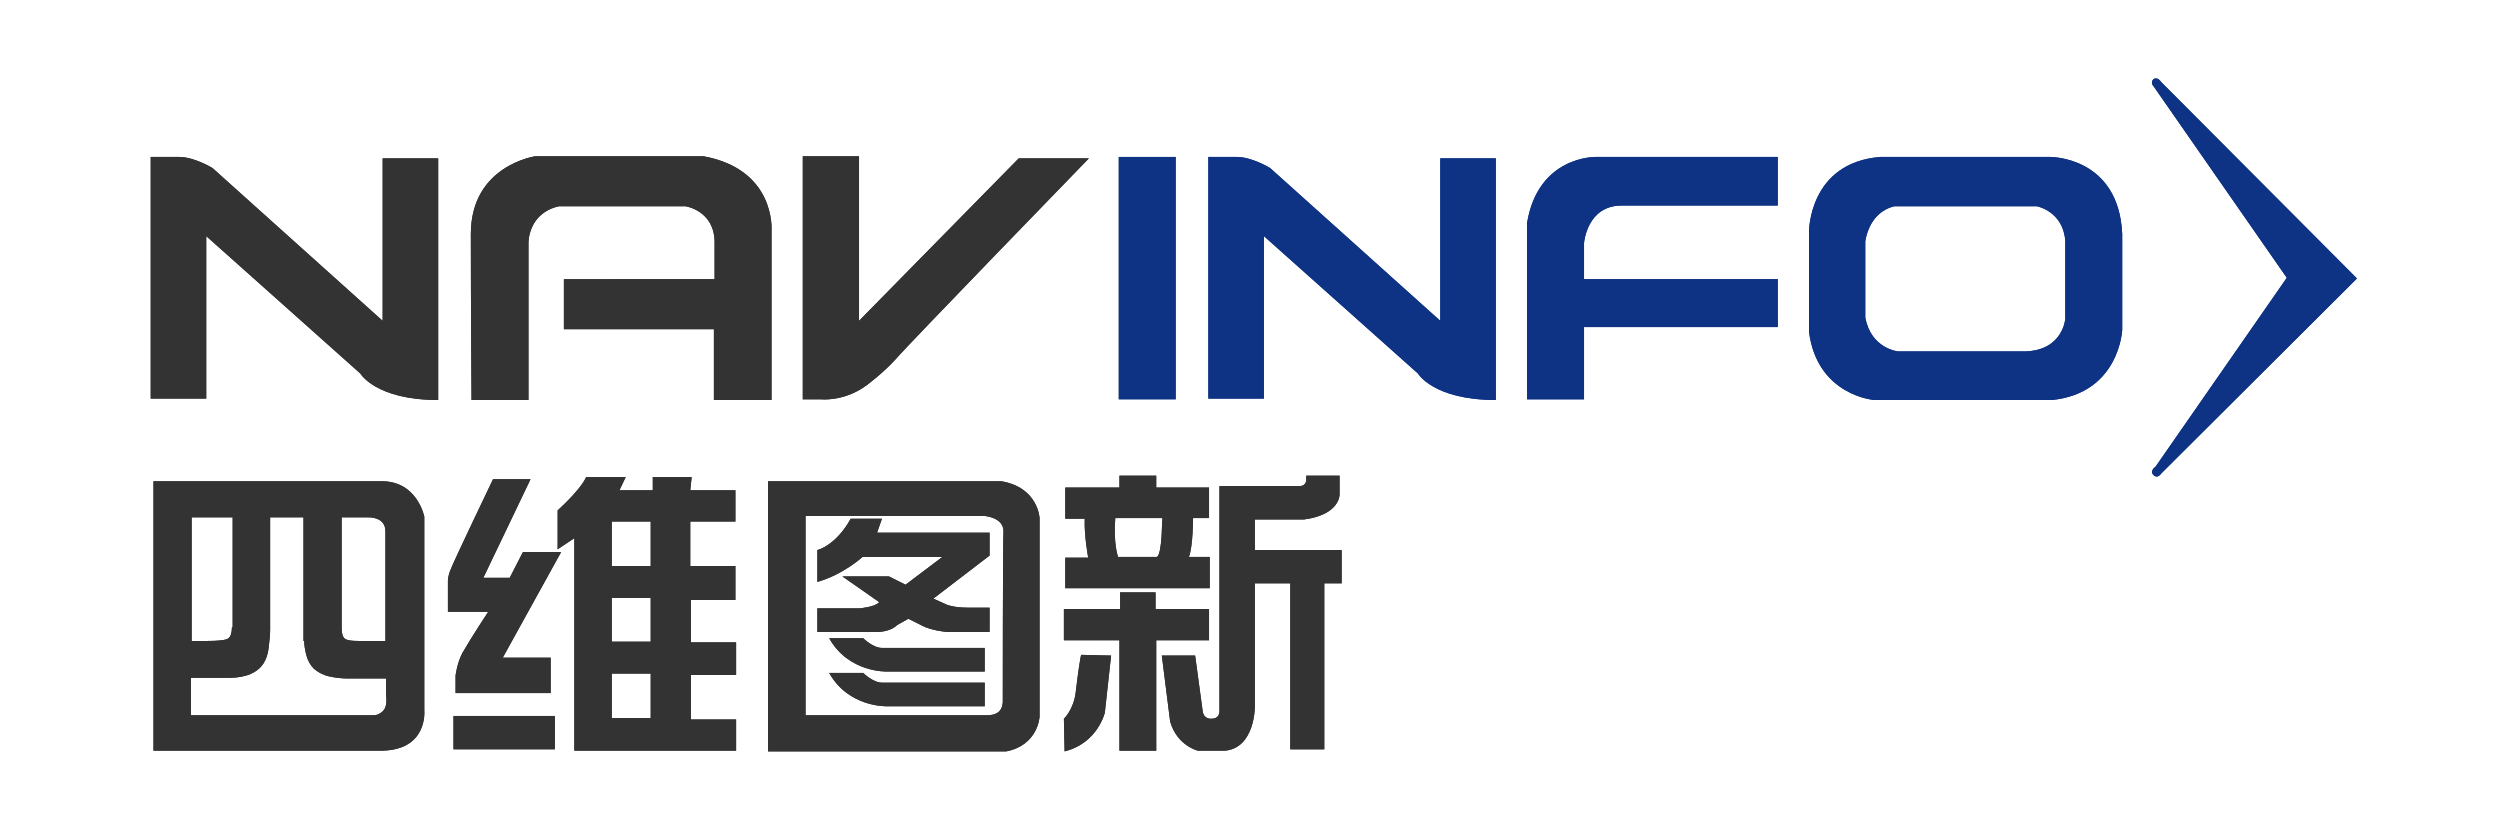 <?xml version="1.0" encoding="utf-8"?>
<!-- Generator: Adobe Illustrator 21.0.0, SVG Export Plug-In . SVG Version: 6.00 Build 0)  -->
<svg version="1.1" id="图层_1" xmlns="http://www.w3.org/2000/svg" xmlns:xlink="http://www.w3.org/1999/xlink" x="0px" y="0px"
	 width="360px" height="120px" viewBox="0 0 360 120" style="enable-background:new 0 0 360 120;" xml:space="preserve">
<style type="text/css">
	.st0{fill:#333333;}
	.st1{fill:#0E3384;}
</style>
<g>
	<g>
		<g>
			<path class="st0" d="M43.8,92.3c0,0.5,0.1,1.2,0.3,2c0.2,0.8,0.6,1.5,1.1,2c0.6,0.5,1.3,0.9,2.2,1.1c0.9,0.2,1.8,0.3,2.6,0.3h5.6
				v2.1c0,0.8,0.3,2.1-0.7,2.8c-0.3,0.2-0.6,0.4-1.1,0.4H27.5v-5.4h5.7c1,0,2-0.2,2.8-0.5c0.9-0.4,1.5-0.9,1.9-1.5
				c0.4-0.6,0.7-1.4,0.8-2.4c0.1-0.9,0.2-1.8,0.2-2.5V74.5h4.8V92.3z M61.1,102.3V74.4c0,0-1-5.1-6.1-5.1c-5.1,0-32.9,0-32.9,0v38.8
				h32.5C61.7,108.2,61.1,102.3,61.1,102.3z M33.4,90.3c0,0.8-0.2,1.4-0.5,1.6c-0.3,0.3-1.6,0.4-3,0.4h-2.3V74.5h5.9V90.3z
				 M51.6,92.3c-1,0-1.6-0.1-1.9-0.3c-0.3-0.2-0.5-0.7-0.5-1.5v-16h3.9c0,0,2.4-0.1,2.4,2c0,2.1,0,15.8,0,15.8H51.6z"/>
			<path class="st0" d="M75.3,79.5l-1.9,3.7h-3.8L76.4,69H71c0,0-5.8,12.1-6.1,13c-0.4,0.9-0.4,1.6-0.4,1.6l0,4.5h5.8
				c0,0-2.5,3.8-3.7,5.9c-0.8,1.5-1,3.3-1,3.3v2.5h13.7v-5.1h-6.9l8.4-15.2H75.3z"/>
			<rect x="65.3" y="103.1" class="st0" width="14.6" height="4.8"/>
			<path class="st0" d="M105.9,86.3v-4.8h-6.5v-6.4h6.5v-4.5h-6.5l0.2-1.9h-5.6v1.9h-4.8l0.9-1.9h-5.7c0,0-0.5,1.5-4.1,4.8l0,5.6
				l2.4-1.6v30.6h23.3v-4.5h-6.5v-6.4h6.5v-4.7h-6.5v-6.1H105.9z M93.7,103.4h-5.6V97h5.6V103.4z M93.7,92.4h-5.6v-6.3h5.6V92.4z
				 M93.7,81.5h-5.6v-6.4h5.6V81.5z"/>
			<path class="st0" d="M144.4,101.1c-0.1,2-1.9,1.9-2.7,1.9H116V74.3h25.8c0,0,2.7,0.2,2.7,2.2C144.4,78.5,144.4,101.1,144.4,101.1
				z M149.7,103.2V74.6c0,0-0.2-4.4-5.5-5.3c-4.6,0-33.6,0-33.6,0v38.9h34.3C149.5,107.3,149.7,103.2,149.7,103.2z"/>
			<path class="st0" d="M119.4,91.9h4.9c0,0,1.4,1.4,2.7,1.4c1.2,0,14.8,0,14.8,0v3.4h-14.1C127.7,96.7,122.2,96.9,119.4,91.9z"/>
			<path class="st0" d="M119.4,96.9h4.9c0,0,1.4,1.4,2.7,1.4c1.2,0,14.8,0,14.8,0v3.4h-14.1C127.7,101.7,122.2,101.9,119.4,96.9z"/>
			<path class="st0" d="M122.5,74.7h4.5l-0.7,2h16.2V80l-8.1,6.2l2,0.9c0,0,1,0.4,2.9,0.4c1.9,0,3.2,0,3.2,0V91h-6.2
				c0,0-2.2-0.2-3.5-0.9l-2-1l-1.6,0.9c0,0-0.9,1-2.9,1c-2,0-8.6,0-8.6,0v-3.4h6.1c0,0,2.3-0.2,2.8-0.9l-5.3-3.7h6.7l2.4,1.2l5.3-4
				h-11.5c0,0-2.7,2.5-6.5,3.6v-4.6C117.8,79.2,120.4,78.5,122.5,74.7z"/>
			<g>
				<path class="st0" d="M174.1,80.2h-2.9c0.6-1.5,0.6-5.6,0.6-5.6h2.3v-4.4h-7.6v-1.7h-5.3l0,1.7h-7.8v4.5h2.8
					c-0.1,2.4,0.5,5.6,0.5,5.6h-3.3v4.4h20.8V80.2z M166.6,80.2H161c0,0-0.7-1.9-0.4-5.6h6.8C167.3,74.6,167.4,79.7,166.6,80.2z"/>
				<polygon class="st0" points="174.1,87.7 166.4,87.7 166.4,85.3 161.3,85.3 161.3,87.7 153.2,87.7 153.2,92.2 161.2,92.2 
					161.2,108.1 166.5,108.1 166.5,92.2 174.1,92.2 				"/>
				<path class="st0" d="M154.9,99.7c-0.3,2.5-1.7,3.8-1.7,3.8l0.1,4.7c4.8-1.2,5.8-5.6,5.8-5.6l0.9-8.2l-4.3-0.1
					C155.6,94.4,155.2,97.1,154.9,99.7z"/>
				<path class="st0" d="M180.7,79.2v-4.4h7.1c5.2-0.7,5.1-3.6,5.1-3.6v-2.7h-4.8v0.7c-0.1,0.8-0.9,0.8-0.9,0.8h-11.6l0,32.3
					c0,0.5-0.1,1.2-1.2,1.2c-1.1,0-1.2-1-1.2-1l-1.1-8.1h-4.8l1.2,9.5c1,3.5,4,4.2,4,4.2h3.9c4.3-0.4,4.3-6.3,4.3-6.3V84h5.1v23.9
					h4.9V84h2.5v-4.8H180.7z"/>
			</g>
		</g>
		<path class="st0" d="M21.6,57.4h8.1V34l22.2,19.8c0,0,2.2,3.8,11.2,3.8V22.8h-8v23.4l-24.5-22c0,0-2.6-1.6-4.8-1.6s-4.1,0-4.1,0
			V57.4z"/>
		<path class="st0" d="M67.9,57.6h8.2V35c0,0-0.1-4.3,4.4-5.3h18.2c0,0,4.2,0.6,4.2,5.2v5.3H81.2v7.2h21.6v10.2h8.3V33.1
			c0,0,0.6-8.7-9.8-10.6H77.1c0,0-9.3,1.3-9.3,11.2C67.8,43.5,67.9,57.6,67.9,57.6z"/>
		<path class="st0" d="M115.5,57.5h2.7c0,0,3.4,0.4,6.7-2.1c0,0,2.4-1.8,4.1-3.7c1.6-1.9,27.8-28.9,27.8-28.9h-10.1l-23,23.4V22.5
			h-8.1V57.5z"/>
		<rect x="161.1" y="22.6" class="st1" width="8.2" height="34.9"/>
		<path class="st1" d="M173.9,57.4h8.1V34l22.2,19.8c0,0,2.2,3.8,11.2,3.8V22.8h-8v23.4l-24.5-22c0,0-2.6-1.6-4.8-1.6
			c-2.2,0-4.1,0-4.1,0V57.4z"/>
		<path class="st1" d="M256,29.6v-7h-26.2c0,0-8.3-0.2-9.9,9.5v25.4h8.2V47.1H256v-6.9h-27.9v-5.2c0,0,0.4-5.4,5.4-5.4
			C238.4,29.6,256,29.6,256,29.6z"/>
		<path class="st1" d="M295.2,22.6h-24.4c-10.3,0.8-10.3,10.7-10.3,10.7v14.5c1.2,9.2,9.4,9.8,9.4,9.8h25.6
			c9.7-1,10.1-10.1,10.1-10.1V33.7C305.1,22.5,295.2,22.6,295.2,22.6z M297.4,45.9c0,0-0.3,4.5-5.7,4.7h-18.4c0,0-3.9-0.4-4.7-4.9
			V34.8c0,0,0.4-4.2,4.2-5.1h20.5c0,0,3.8,0.7,4.1,5V45.9z"/>
		<path class="st1" d="M311.2,11.8l28.2,28.3l-28.2,28.1c0,0-0.5,0.8-1.1,0.2c-0.6-0.6,0.3-1.2,0.3-1.2l18.9-27.2l-19.2-27.6
			c0,0-0.5-0.5,0-1C310.7,11,311.2,11.8,311.2,11.8z"/>
	</g>
	<g>
		<g>
			<path class="st0" d="M43.8,92.3c0,0.5,0.1,1.2,0.3,2c0.2,0.8,0.6,1.5,1.1,2c0.6,0.5,1.3,0.9,2.2,1.1c0.9,0.2,1.8,0.3,2.6,0.3h5.6
				v2.1c0,0.8,0.3,2.1-0.7,2.8c-0.3,0.2-0.6,0.4-1.1,0.4H27.5v-5.4h5.7c1,0,2-0.2,2.8-0.5c0.9-0.4,1.5-0.9,1.9-1.5
				c0.4-0.6,0.7-1.4,0.8-2.4c0.1-0.9,0.2-1.8,0.2-2.5V74.5h4.8V92.3z M61.1,102.3V74.4c0,0-1-5.1-6.1-5.1c-5.1,0-32.9,0-32.9,0v38.8
				h32.5C61.7,108.2,61.1,102.3,61.1,102.3z M33.4,90.3c0,0.8-0.2,1.4-0.5,1.6c-0.3,0.3-1.6,0.4-3,0.4h-2.3V74.5h5.9V90.3z
				 M51.6,92.3c-1,0-1.6-0.1-1.9-0.3c-0.3-0.2-0.5-0.7-0.5-1.5v-16h3.9c0,0,2.4-0.1,2.4,2c0,2.1,0,15.8,0,15.8H51.6z"/>
			<path class="st0" d="M75.3,79.5l-1.9,3.7h-3.8L76.4,69H71c0,0-5.8,12.1-6.1,13c-0.4,0.9-0.4,1.6-0.4,1.6l0,4.5h5.8
				c0,0-2.5,3.8-3.7,5.9c-0.8,1.5-1,3.3-1,3.3v2.5h13.7v-5.1h-6.9l8.4-15.2H75.3z"/>
			<rect x="65.3" y="103.1" class="st0" width="14.6" height="4.8"/>
			<path class="st0" d="M105.9,86.3v-4.8h-6.5v-6.4h6.5v-4.5h-6.5l0.2-1.9h-5.6v1.9h-4.8l0.9-1.9h-5.7c0,0-0.5,1.5-4.1,4.8l0,5.6
				l2.4-1.6v30.6h23.3v-4.5h-6.5v-6.4h6.5v-4.7h-6.5v-6.1H105.9z M93.7,103.4h-5.6V97h5.6V103.4z M93.7,92.4h-5.6v-6.3h5.6V92.4z
				 M93.7,81.5h-5.6v-6.4h5.6V81.5z"/>
			<path class="st0" d="M144.4,101.1c-0.1,2-1.9,1.9-2.7,1.9H116V74.3h25.8c0,0,2.7,0.2,2.7,2.2C144.4,78.5,144.4,101.1,144.4,101.1
				z M149.7,103.2V74.6c0,0-0.2-4.4-5.5-5.3c-4.6,0-33.6,0-33.6,0v38.9h34.3C149.5,107.3,149.7,103.2,149.7,103.2z"/>
			<path class="st0" d="M119.4,91.9h4.9c0,0,1.4,1.4,2.7,1.4c1.2,0,14.8,0,14.8,0v3.4h-14.1C127.7,96.7,122.2,96.9,119.4,91.9z"/>
			<path class="st0" d="M119.4,96.9h4.9c0,0,1.4,1.4,2.7,1.4c1.2,0,14.8,0,14.8,0v3.4h-14.1C127.7,101.7,122.2,101.9,119.4,96.9z"/>
			<path class="st0" d="M122.5,74.7h4.5l-0.7,2h16.2V80l-8.1,6.2l2,0.9c0,0,1,0.4,2.9,0.4c1.9,0,3.2,0,3.2,0V91h-6.2
				c0,0-2.2-0.2-3.5-0.9l-2-1l-1.6,0.9c0,0-0.9,1-2.9,1c-2,0-8.6,0-8.6,0v-3.4h6.1c0,0,2.3-0.2,2.8-0.9l-5.3-3.7h6.7l2.4,1.2l5.3-4
				h-11.5c0,0-2.7,2.5-6.5,3.6v-4.6C117.8,79.2,120.4,78.5,122.5,74.7z"/>
			<g>
				<path class="st0" d="M174.1,80.2h-2.9c0.6-1.5,0.6-5.6,0.6-5.6h2.3v-4.4h-7.6v-1.7h-5.3l0,1.7h-7.8v4.5h2.8
					c-0.1,2.4,0.5,5.6,0.5,5.6h-3.3v4.4h20.8V80.2z M166.6,80.2H161c0,0-0.7-1.9-0.4-5.6h6.8C167.3,74.6,167.4,79.7,166.6,80.2z"/>
				<polygon class="st0" points="174.1,87.7 166.4,87.7 166.4,85.3 161.3,85.3 161.3,87.7 153.2,87.7 153.2,92.2 161.2,92.2 
					161.2,108.1 166.5,108.1 166.5,92.2 174.1,92.2 				"/>
				<path class="st0" d="M154.9,99.7c-0.3,2.5-1.7,3.8-1.7,3.8l0.1,4.7c4.8-1.2,5.8-5.6,5.8-5.6l0.9-8.2l-4.3-0.1
					C155.6,94.4,155.2,97.1,154.9,99.7z"/>
				<path class="st0" d="M180.7,79.2v-4.4h7.1c5.2-0.7,5.1-3.6,5.1-3.6v-2.7h-4.8v0.7c-0.1,0.8-0.9,0.8-0.9,0.8h-11.6l0,32.3
					c0,0.5-0.1,1.2-1.2,1.2c-1.1,0-1.2-1-1.2-1l-1.1-8.1h-4.8l1.2,9.5c1,3.5,4,4.2,4,4.2h3.9c4.3-0.4,4.3-6.3,4.3-6.3V84h5.1v23.9
					h4.9V84h2.5v-4.8H180.7z"/>
			</g>
		</g>
		<path class="st0" d="M21.6,57.4h8.1V34l22.2,19.8c0,0,2.2,3.8,11.2,3.8V22.8h-8v23.4l-24.5-22c0,0-2.6-1.6-4.8-1.6s-4.1,0-4.1,0
			V57.4z"/>
		<path class="st0" d="M67.9,57.6h8.2V35c0,0-0.1-4.3,4.4-5.3h18.2c0,0,4.2,0.6,4.2,5.2v5.3H81.2v7.2h21.6v10.2h8.3V33.1
			c0,0,0.6-8.7-9.8-10.6H77.1c0,0-9.3,1.3-9.3,11.2C67.8,43.5,67.9,57.6,67.9,57.6z"/>
		<path class="st0" d="M115.5,57.5h2.7c0,0,3.4,0.4,6.7-2.1c0,0,2.4-1.8,4.1-3.7c1.6-1.9,27.8-28.9,27.8-28.9h-10.1l-23,23.4V22.5
			h-8.1V57.5z"/>
		<rect x="161.1" y="22.6" class="st1" width="8.2" height="34.9"/>
		<path class="st1" d="M173.9,57.4h8.1V34l22.2,19.8c0,0,2.2,3.8,11.2,3.8V22.8h-8v23.4l-24.5-22c0,0-2.6-1.6-4.8-1.6
			c-2.2,0-4.1,0-4.1,0V57.4z"/>
		<path class="st1" d="M256,29.6v-7h-26.2c0,0-8.3-0.2-9.9,9.5v25.4h8.2V47.1H256v-6.9h-27.9v-5.2c0,0,0.4-5.4,5.4-5.4
			C238.4,29.6,256,29.6,256,29.6z"/>
		<path class="st1" d="M295.2,22.6h-24.4c-10.3,0.8-10.3,10.7-10.3,10.7v14.5c1.2,9.2,9.4,9.8,9.4,9.8h25.6
			c9.7-1,10.1-10.1,10.1-10.1V33.7C305.1,22.5,295.2,22.6,295.2,22.6z M297.4,45.9c0,0-0.3,4.5-5.7,4.7h-18.4c0,0-3.9-0.4-4.7-4.9
			V34.8c0,0,0.4-4.2,4.2-5.1h20.5c0,0,3.8,0.7,4.1,5V45.9z"/>
		<path class="st1" d="M311.2,11.8l28.2,28.3l-28.2,28.1c0,0-0.5,0.8-1.1,0.2c-0.6-0.6,0.3-1.2,0.3-1.2l18.9-27.2l-19.2-27.6
			c0,0-0.5-0.5,0-1C310.7,11,311.2,11.8,311.2,11.8z"/>
	</g>
</g>
</svg>

